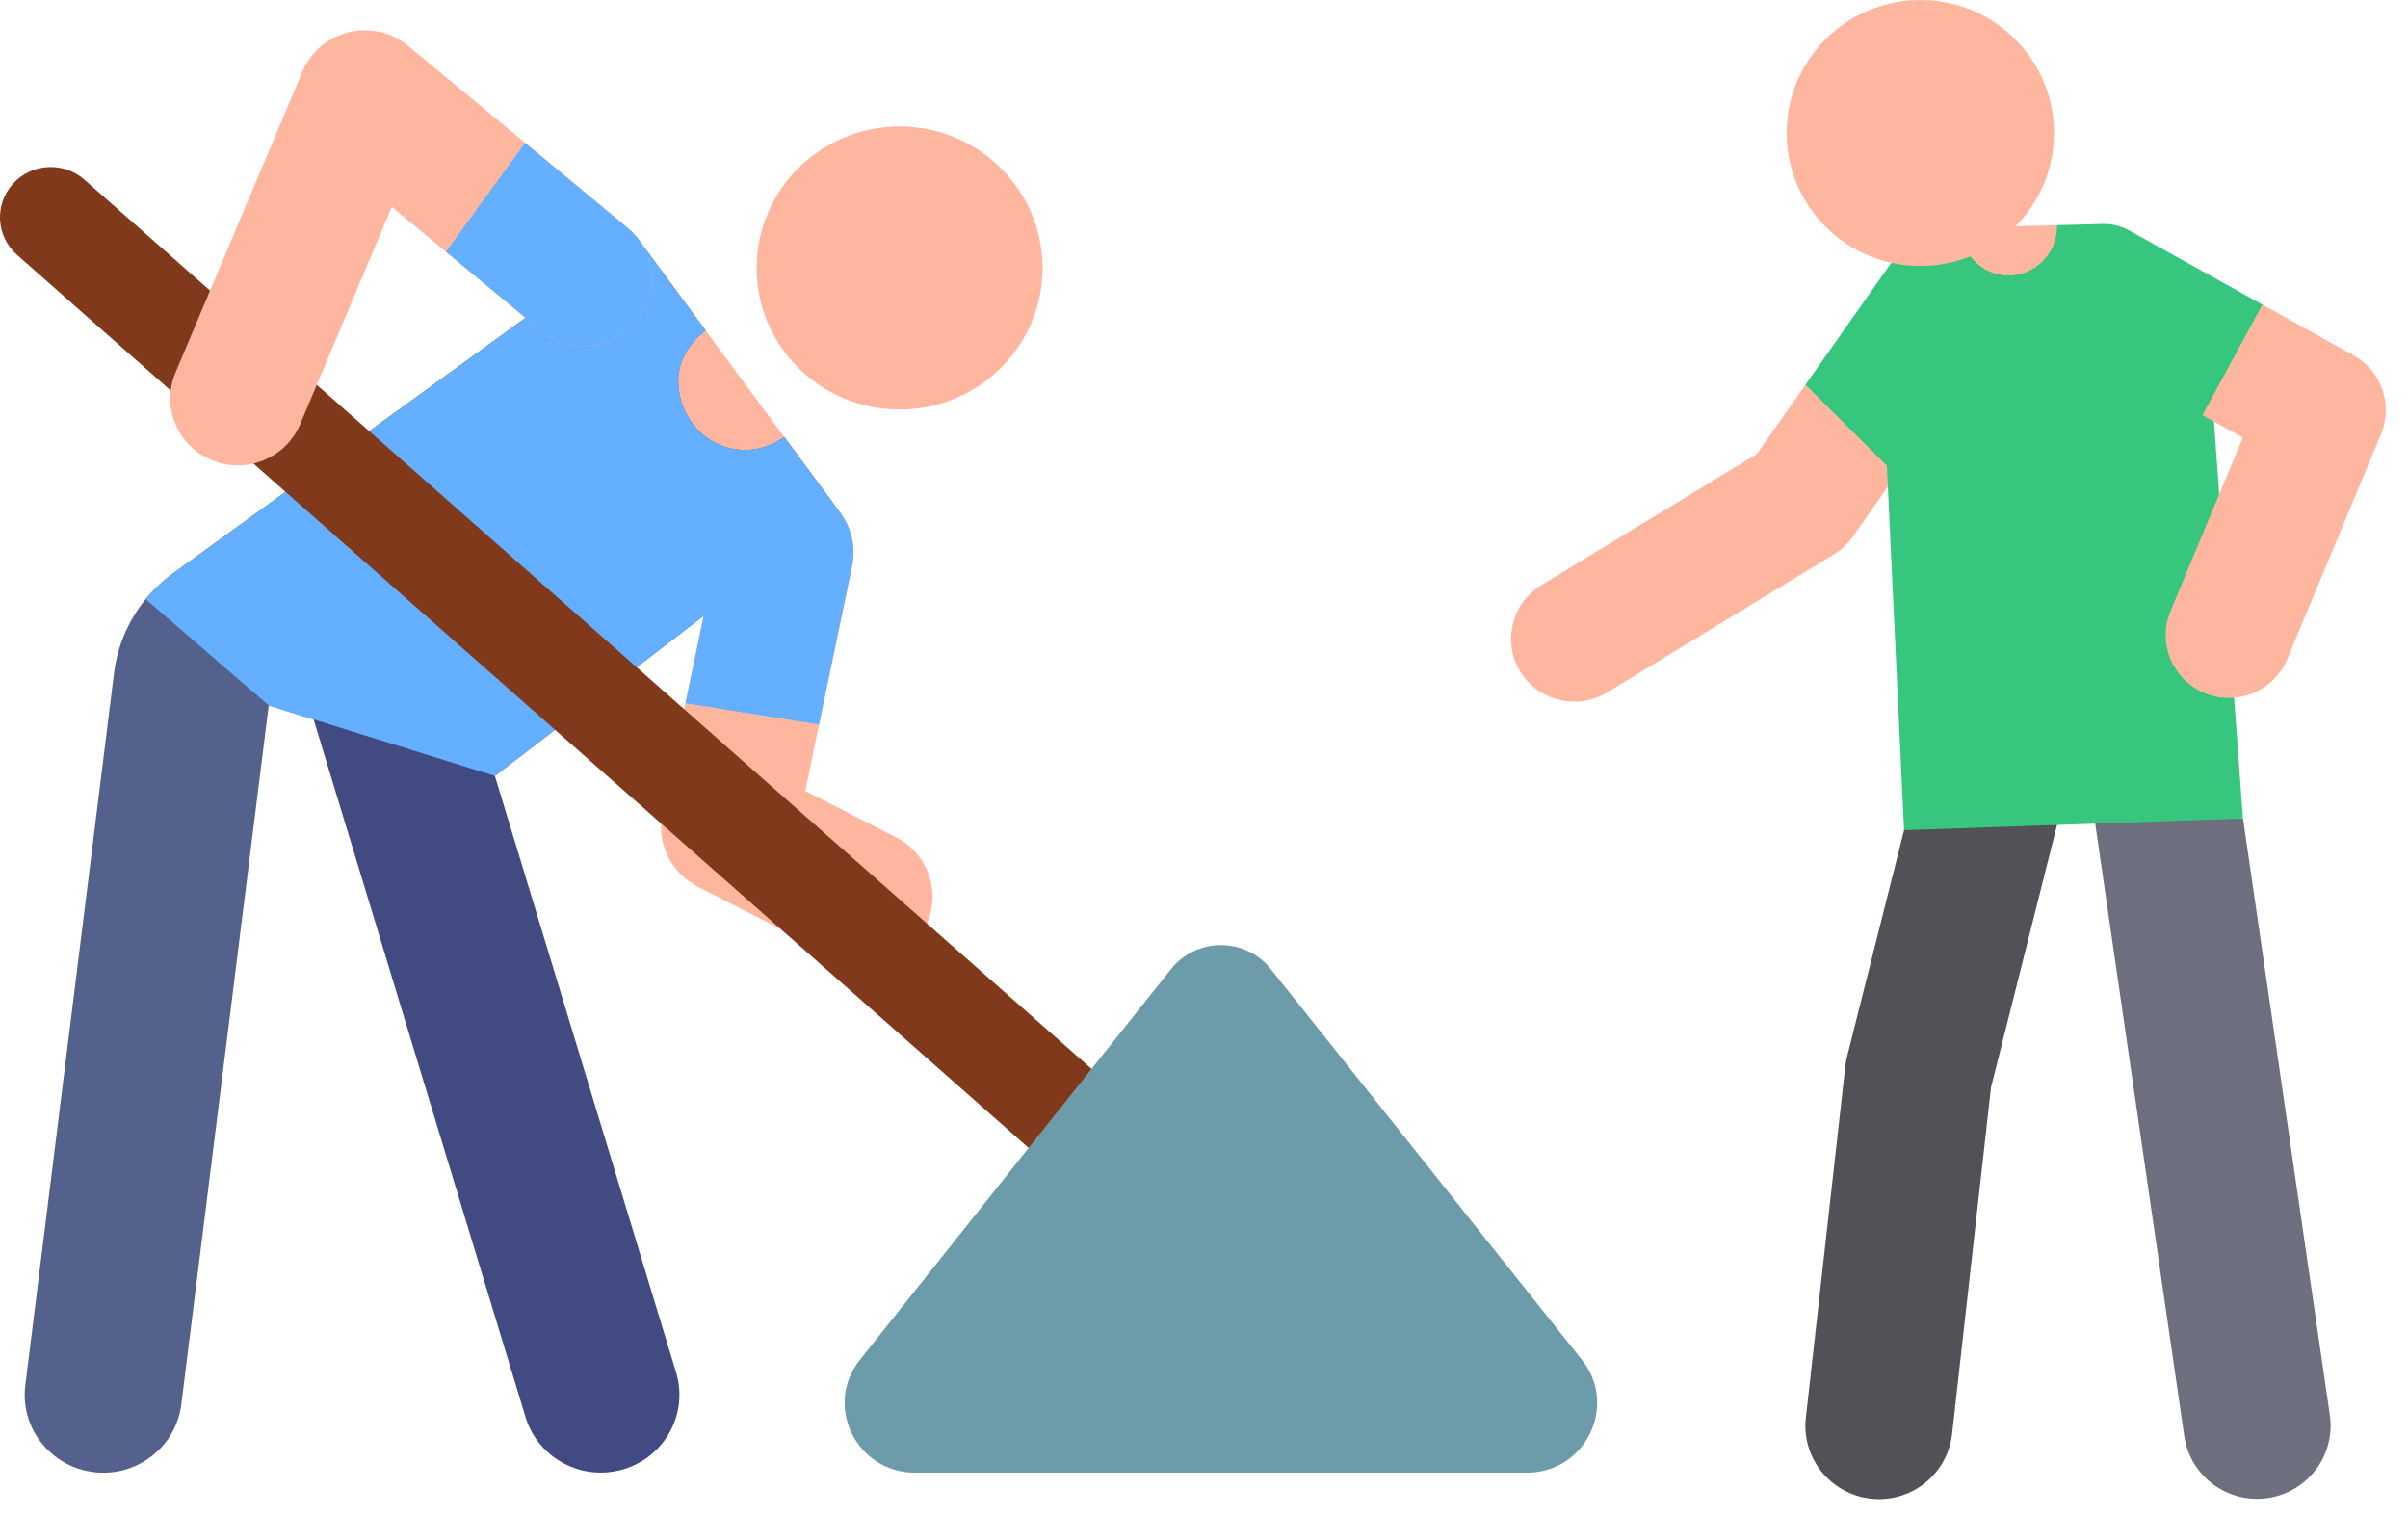<svg width="62" height="39" viewBox="0 0 62 39" fill="none" xmlns="http://www.w3.org/2000/svg">
<path d="M16.395 6.107L4.449 14.769C4.188 14.958 3.954 15.179 3.75 15.427L6.918 18.164L12.741 19.979L21.613 13.178L16.395 6.107Z" fill="#FFB69E"/>
<path d="M20.193 11.252C19.901 11.46 19.548 11.585 19.189 11.585C18.223 11.585 17.507 10.802 17.465 9.876C17.44 9.327 17.736 8.827 18.17 8.512L16.395 6.107L4.449 14.769C4.035 15.069 3.688 15.45 3.428 15.889C3.168 16.327 3.001 16.814 2.938 17.318L0.652 35.67C0.502 36.868 1.446 37.921 2.663 37.921C3.669 37.921 4.541 37.178 4.668 36.163L6.919 18.164L12.742 19.979L21.614 13.178L20.193 11.252Z" fill="#53618C"/>
<path d="M21.472 24.622L17.964 22.829C17.626 22.657 17.355 22.379 17.191 22.04C17.027 21.7 16.98 21.317 17.057 20.948L18.532 13.879C18.726 12.947 19.647 12.347 20.588 12.54C21.529 12.732 22.134 13.644 21.94 14.577L20.733 20.365L23.067 21.558C23.922 21.994 24.257 23.034 23.816 23.88C23.374 24.729 22.324 25.056 21.472 24.622Z" fill="#FFB69E"/>
<path d="M13.532 36.491L7.994 18.258C7.672 17.198 8.278 16.08 9.348 15.761C10.418 15.443 11.547 16.043 11.869 17.103L17.407 35.336C17.729 36.396 17.122 37.514 16.052 37.833C14.977 38.153 13.852 37.546 13.532 36.491Z" fill="#414B82"/>
<path d="M20.192 11.252C19.9 11.46 19.547 11.585 19.189 11.585C18.222 11.585 17.506 10.802 17.464 9.876C17.44 9.327 17.736 8.827 18.169 8.512L16.395 6.107L4.449 14.769C4.188 14.958 3.954 15.179 3.75 15.427L6.918 18.164L12.741 19.979L21.613 13.178L20.192 11.252Z" fill="#64AFFF"/>
<path d="M23.162 10.545C25.195 10.545 26.842 8.913 26.842 6.901C26.842 4.888 25.195 3.256 23.162 3.256C21.13 3.256 19.483 4.888 19.483 6.901C19.483 8.913 21.13 10.545 23.162 10.545Z" fill="#FFB69E"/>
<path d="M27.17 30.164L0.437 6.561C-0.101 6.085 -0.149 5.267 0.331 4.734C0.811 4.2 1.637 4.153 2.176 4.629L28.908 28.232C29.447 28.708 29.494 29.526 29.014 30.059C28.534 30.593 27.709 30.64 27.17 30.164Z" fill="#80391B"/>
<path d="M5.453 11.849C4.566 11.482 4.148 10.472 4.518 9.594L7.789 1.839C8.24 0.769 9.612 0.435 10.512 1.182L16.16 5.867C16.896 6.478 16.993 7.565 16.376 8.295C15.759 9.025 14.662 9.121 13.925 8.51L10.089 5.327L7.729 10.923C7.361 11.797 6.344 12.217 5.453 11.849Z" fill="#FFB69E"/>
<path d="M21.202 18.107L21.939 14.574C22.134 13.642 21.528 12.73 20.587 12.538C19.646 12.345 18.726 12.945 18.531 13.877L17.649 18.107L21.088 18.657L21.202 18.107ZM16.159 5.866L13.521 3.678L11.481 6.482L11.848 6.787L13.925 8.509C14.662 9.121 15.759 9.024 16.376 8.294C16.993 7.565 16.896 6.478 16.159 5.866Z" fill="#64AFFF"/>
<path d="M23.557 37.92C22.051 37.92 21.203 36.194 22.137 35.019L30.151 24.953C30.304 24.761 30.499 24.605 30.722 24.498C30.944 24.392 31.188 24.336 31.436 24.336C31.683 24.336 31.927 24.392 32.15 24.498C32.372 24.605 32.567 24.761 32.72 24.953L40.734 35.019C41.666 36.191 40.823 37.92 39.314 37.92H23.557Z" fill="#6C9BAA"/>
<path d="M50.43 5.852L50.423 5.922C50.354 6.628 50.912 7.241 51.626 7.241H51.773C52.536 7.241 53.108 6.545 52.957 5.801L50.43 5.852ZM46.486 9.909L45.232 11.691L39.682 15.07C38.916 15.537 38.675 16.533 39.144 17.295C39.616 18.061 40.619 18.293 41.38 17.83L47.219 14.274C47.41 14.158 47.574 14.004 47.702 13.822L50.539 9.79L46.486 9.909Z" fill="#FFB69E"/>
<path d="M59.988 36.439L57.752 21.079L53.919 21.018L56.239 36.978C56.388 38.008 57.349 38.723 58.384 38.574C59.42 38.425 60.138 37.469 59.988 36.439Z" fill="#6D6F7E"/>
<path d="M48.169 38.589C47.129 38.473 46.38 37.541 46.496 36.507L47.513 27.452C47.522 27.369 47.537 27.286 47.558 27.204L49.759 18.46C50.013 17.451 51.042 16.837 52.057 17.09C53.072 17.343 53.688 18.366 53.434 19.375L51.264 27.997L50.261 36.925C50.145 37.961 49.206 38.705 48.169 38.589Z" fill="#515157"/>
<path d="M56.9 9.439C56.741 7.259 54.108 5.768 54.108 5.768L52.957 5.798C52.958 5.818 52.961 5.838 52.961 5.858C52.961 6.527 52.389 7.095 51.717 7.095C51.063 7.095 50.51 6.563 50.477 5.919L50.131 5.936C49.706 5.967 49.324 6.149 49.028 6.431C48.893 6.532 48.775 6.654 48.678 6.792L46.486 9.906L48.582 11.99L49.025 21.377L57.75 21.076L56.9 9.439Z" fill="#36C67E"/>
<path d="M49.444 6.848C51.345 6.848 52.886 5.315 52.886 3.424C52.886 1.533 51.345 0 49.444 0C47.543 0 46.002 1.533 46.002 3.424C46.002 5.315 47.543 6.848 49.444 6.848Z" fill="#FFB69E"/>
<path d="M60.598 9.148L58.252 7.842L56.827 8.81L56.708 10.69L57.747 11.268L55.886 15.734C55.542 16.559 55.935 17.506 56.765 17.848C57.598 18.192 58.548 17.795 58.89 16.974L61.305 11.179C61.621 10.422 61.317 9.549 60.598 9.148Z" fill="#FFB69E"/>
<path d="M53.272 8.778L56.707 10.691L58.251 7.843L54.861 5.955C54.077 5.519 53.36 5.881 52.921 6.66C52.482 7.44 52.488 8.341 53.272 8.778Z" fill="#36C67E"/>
</svg>
